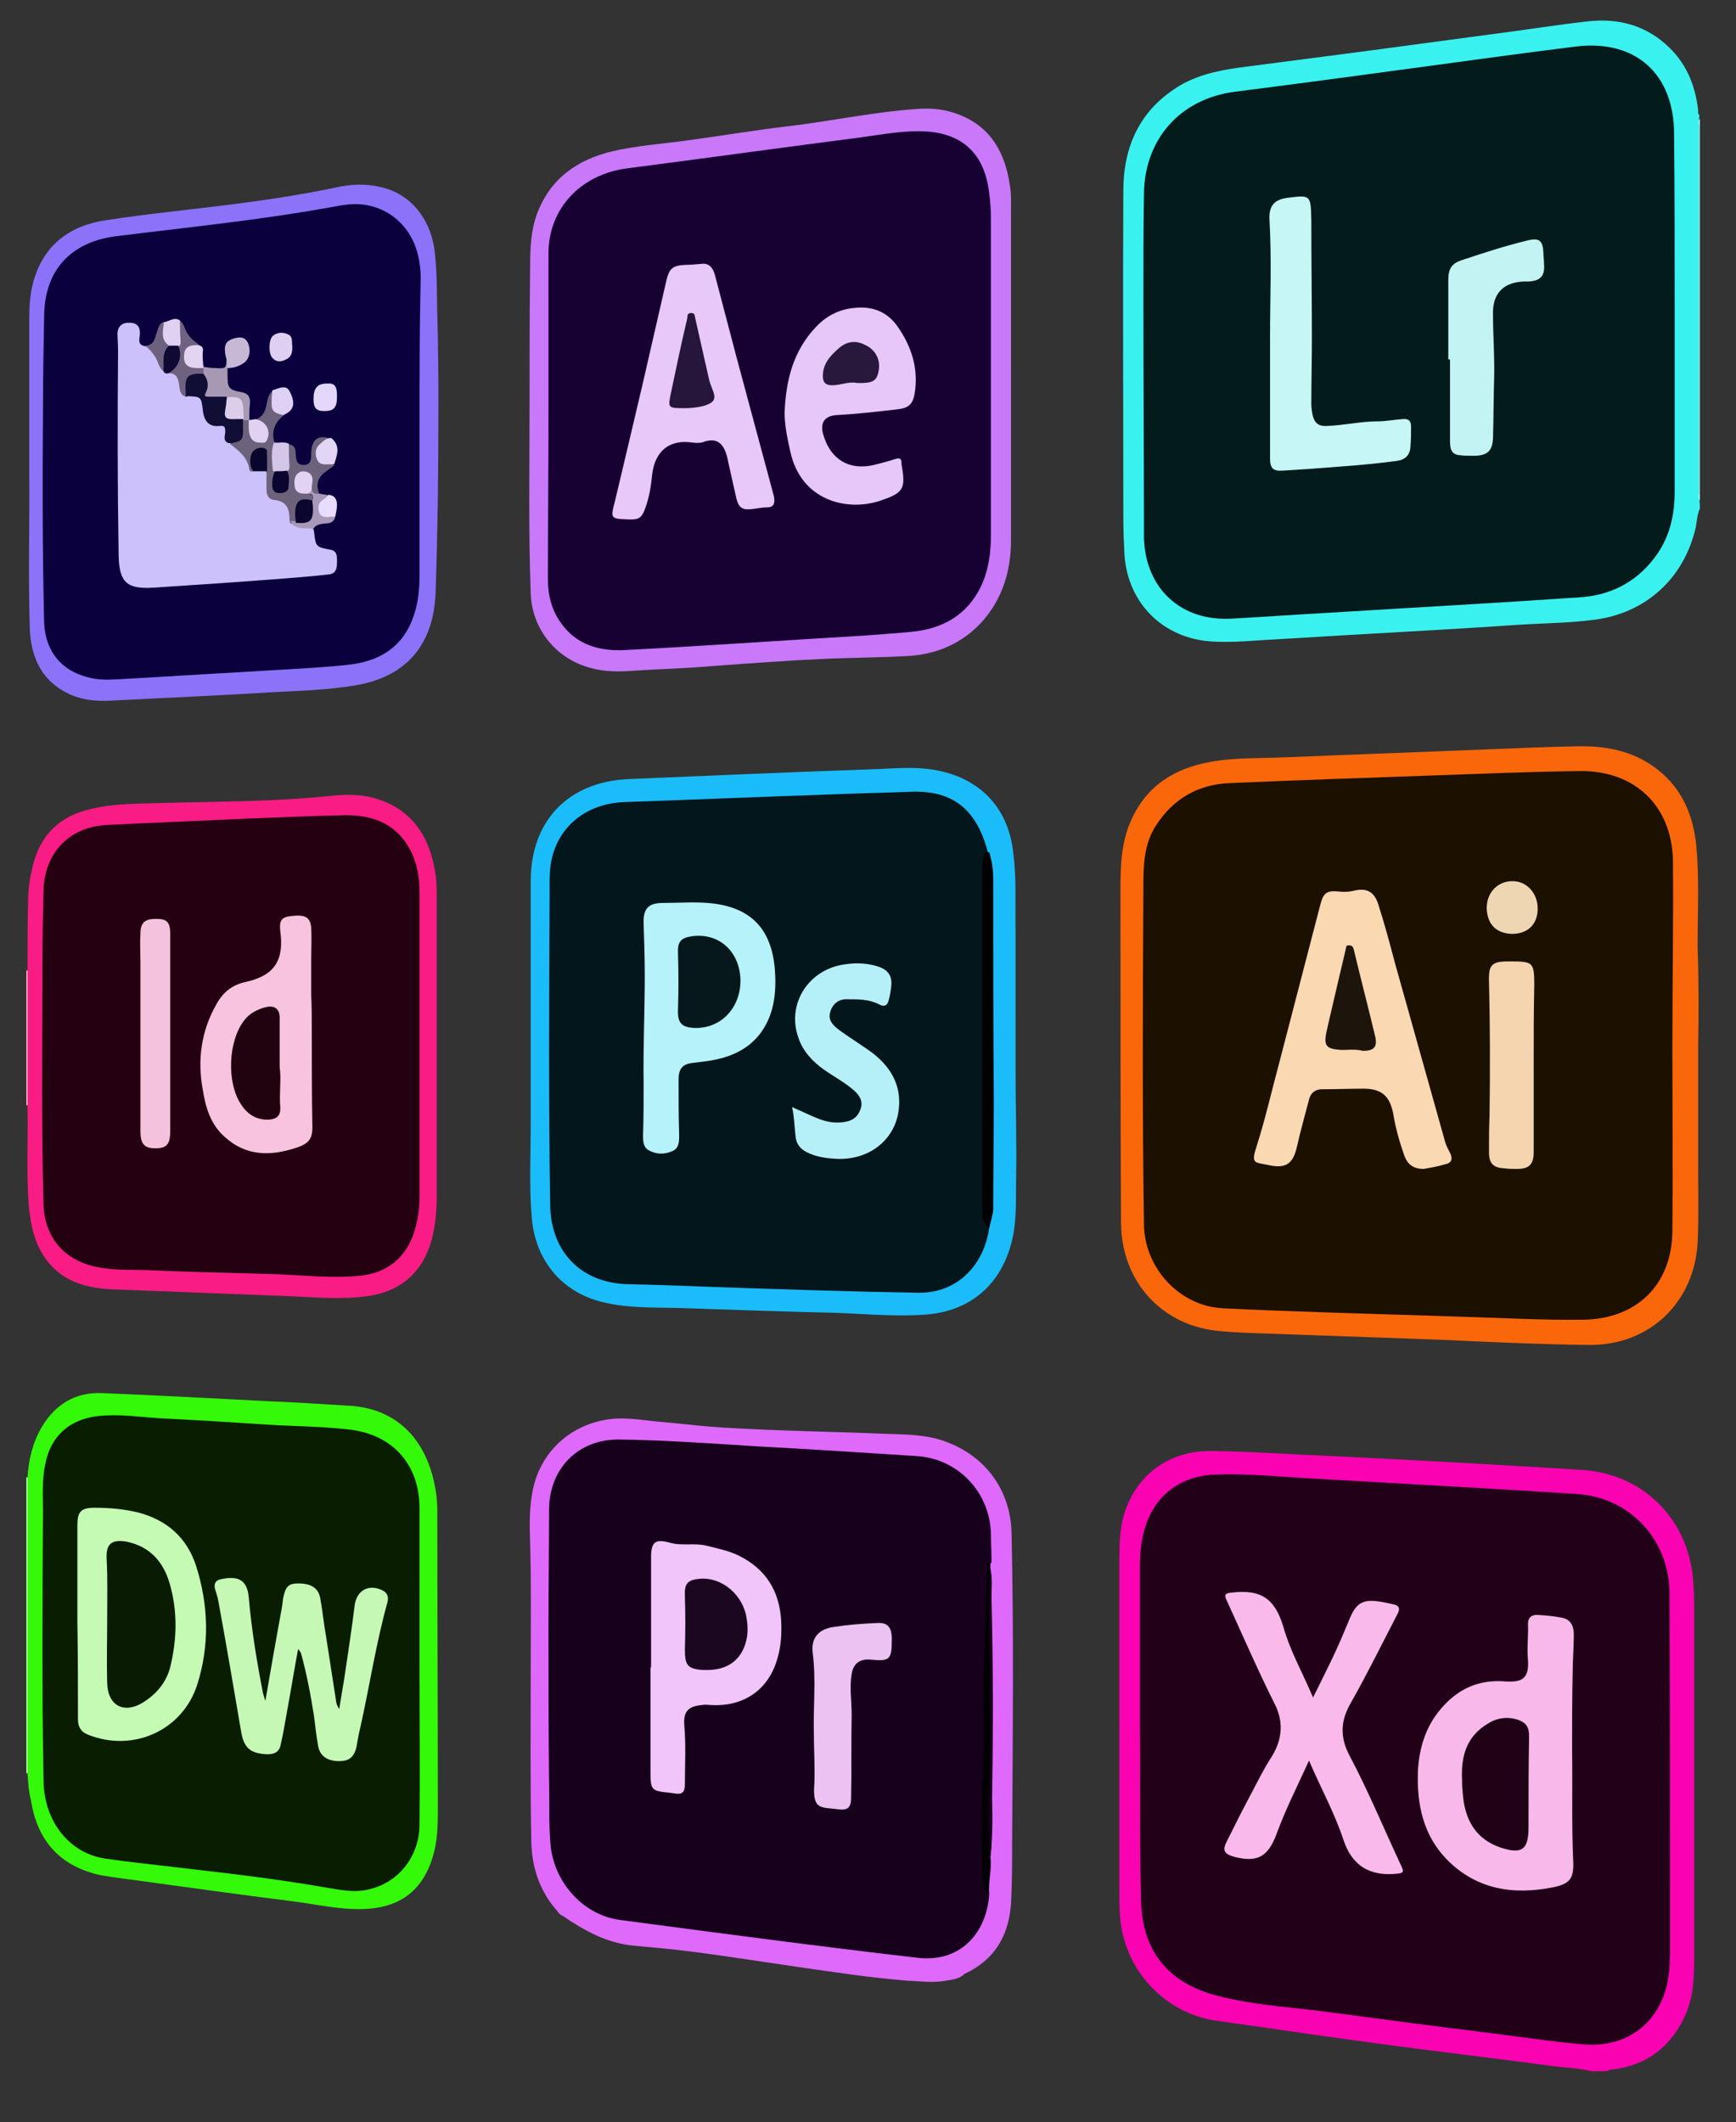 <?xml version="1.0" encoding="utf-8"?>
<!-- Generator: Adobe Illustrator 22.0.1, SVG Export Plug-In . SVG Version: 6.00 Build 0)  -->
<svg version="1.1" id="Layer_1" xmlns="http://www.w3.org/2000/svg" xmlns:xlink="http://www.w3.org/1999/xlink" x="0px" y="0px"
	 viewBox="0 0 302.9 370.2" style="enable-background:new 0 0 302.9 370.2;" xml:space="preserve">
<rect x="0" y="0" width="302.9" height="370.2" fill="#333333" stroke="none"/>
<style type="text/css">
	.st0{fill:#FA02B1;}
	.st1{fill:#39F2F0;}
	.st2{fill:#9BF8F7;}
	.st3{fill:#CAFDBF;}
	.st4{fill:#FCC5DF;}
	.st5{fill:#F9670A;}
	.st6{fill:#1ABDF9;}
	.st7{fill:#C878F9;}
	.st8{fill:#DE69FA;}
	.st9{fill:#34FA09;}
	.st10{fill:#F81C84;}
	.st11{fill:#8C72F9;}
	.st12{fill:#220018;}
	.st13{fill:#041B1C;}
	.st14{fill:#1C1001;}
	.st15{fill:#02161B;}
	.st16{fill:#020202;}
	.st17{fill:#170032;}
	.st18{fill:#17001C;}
	.st19{fill:#030003;}
	.st20{fill:#091D01;}
	.st21{fill:#240010;}
	.st22{fill:#0A003D;}
	.st23{fill:#F8B9EA;}
	.st24{fill:#F9BAEB;}
	.st25{fill:#C6F6F6;}
	.st26{fill:#C3F4F3;}
	.st27{fill:#F9D8B2;}
	.st28{fill:#F4D5B0;}
	.st29{fill:#EED6B2;}
	.st30{fill:#B5F2F9;}
	.st31{fill:#B5F0F8;}
	.st32{fill:#E8C7F9;}
	.st33{fill:#E7C6F9;}
	.st34{fill:#F1C4FA;}
	.st35{fill:#ECC2F3;}
	.st36{fill:#C5F8B4;}
	.st37{fill:#C4FAB3;}
	.st38{fill:#F7C3DF;}
	.st39{fill:#F5C2DD;}
	.st40{fill:#CDC1FB;}
	.st41{fill:#6D627C;}
	.st42{fill:#A798B3;}
	.st43{fill:#6F6280;}
	.st44{fill:#C7B8D5;}
	.st45{fill:#E4D7FA;}
	.st46{fill:#A999B9;}
	.st47{fill:#DFD0F3;}
	.st48{fill:#DFD1F6;}
	.st49{fill:#D4C6E9;}
	.st50{fill:#E2D5F6;}
	.st51{fill:#E0D1F2;}
	.st52{fill:#E3D4F1;}
	.st53{fill:#6E6180;}
	.st54{fill:#E1D2F3;}
	.st55{fill:#E9DDFC;}
	.st56{fill:#200217;}
	.st57{fill:#1D150C;}
	.st58{fill:#06181C;}
	.st59{fill:#26163C;}
	.st60{fill:#27183C;}
	.st61{fill:#1B0720;}
	.st62{fill:#0A1B03;}
	.st63{fill:#210310;}
	.st64{fill:#110E36;}
	.st65{fill:#0F0933;}
	.st66{fill:#09062D;}
	.st67{fill:#0A0630;}
	.st68{fill:#E2D3F3;}
	.st69{fill:#0A0530;}
	.st70{fill:#DCCDEB;}
</style>
<g>
	<path class="st0" d="M277.7,361.3c-2.2-0.6-4.5-0.6-6.7-0.9c-9.6-1.3-19.2-2.4-28.8-3.7c-9.9-1.3-19.8-2.8-29.8-4.2
		c-8.2-1.1-14.9-7.4-16.6-15.6c-0.5-2.4-0.5-4.8-0.5-7.2c0-19.2,0-38.3,0-57.5c0-3.2,0.1-6.4,1.3-9.4c2.4-6.1,7.9-9.8,14.8-9.7
		c7.1,0.1,14.2,0.6,21.3,0.9c14.5,0.7,29,1.5,43.4,2.4c10.5,0.7,18.3,8.4,19.3,18.9c0.1,1.5,0.2,2.9,0.2,4.4c0,20.6,0,41.2,0,61.8
		c0,3.4-0.1,6.7-1.5,9.9c-2.5,5.6-6.7,8.9-12.9,9.6c-0.2,0-0.4,0-0.5,0.2C279.8,361.3,278.7,361.3,277.7,361.3z"/>
	<path class="st1" d="M296.6,88.7c-0.6,1.3-0.5,2.7-0.9,4c-2.2,8.5-8.8,14.3-17.5,15.4c-4.5,0.6-9,0.6-13.5,0.9
		c-8.8,0.6-17.7,1.1-26.5,1.6c-5.7,0.3-11.3,0.7-17,1c-3.2,0.2-6.4,0.5-9.7,0.3c-8.5-0.5-14.7-6.6-15.3-15.1
		c-0.1-2.1-0.2-4.2-0.2-6.3c0-19.1-0.1-38.2,0-57.2c0-7.8,2.9-14.2,9.9-18.4c3.6-2.1,7.7-2.8,11.8-3.3c6.9-0.9,13.8-1.8,20.7-2.7
		c7.5-1,14.9-2,22.4-3c5.5-0.7,11-1.6,16.5-2.2c4.9-0.5,9.4,0.6,13.2,3.9c3.6,3.1,5.3,7.1,5.8,11.7c0,0.3-0.1,0.6,0.2,0.7
		c0,0.2,0,0.3,0,0.5c-0.2,0.4-0.1,0.9-0.1,1.3c0,21.4,0,42.8,0,64.1c0,0.4-0.1,0.9,0.1,1.3C296.6,87.7,296.6,88.2,296.6,88.7z"/>
	<path class="st2" d="M296.6,87.3c-0.4-0.3-0.2-0.8-0.2-1.2c0-21.4,0-42.8,0-64.2c0-0.4-0.2-0.9,0.2-1.2
		C296.6,42.8,296.6,65,296.6,87.3z"/>
	<path class="st3" d="M4.8,309.3c-0.1,0-0.1,0-0.2,0c0-17.2,0-34.4,0-51.6c0.1,0,0.1,0,0.2,0c0.6,0.6,0.5,1.4,0.5,2.1
		c0,9.8,0,19.6,0,29.5c0,6,0,12,0,18C5.2,307.9,5.4,308.7,4.8,309.3z"/>
	<path class="st4" d="M4.6,169.3c0.1,0,0.1,0,0.2,0c0.5,0.4,0.5,1,0.5,1.5c0,6.8,0,13.6,0,20.4c0,0.5,0,1.1-0.4,1.6H4.7l-0.1,0
		C4.6,185,4.6,177.2,4.6,169.3z"/>
	<path class="st5" d="M296.3,182.5c0,7.2,0,14.5,0,21.7c0,4.2,0.1,8.4-0.1,12.6c-0.6,10.4-8.4,17.9-18.9,17.8
		c-8.6-0.1-17.2-0.5-25.8-0.9c-8.4-0.3-16.8-0.6-25.2-0.9c-4.4-0.2-8.9-0.2-13.3-0.6c-10.2-0.8-17.3-8.6-17.4-18.8
		c-0.1-19.4-0.1-38.7-0.1-58.1c0-4.2,0.1-8.4,1.9-12.3c2.7-6,7.6-9,13.8-10.1c4.3-0.8,8.8-0.6,13.1-0.8c11.8-0.5,23.6-0.9,35.5-1.4
		c4.9-0.2,9.7-0.4,14.6-0.5c5.4-0.2,10.5,0.6,14.9,4.1c4.3,3.4,6.2,8.1,6.7,13.5c0.5,5.7,0.2,11.4,0.2,17.1
		C296.4,170.7,296.4,176.6,296.3,182.5C296.3,182.5,296.3,182.5,296.3,182.5z"/>
	<path class="st6" d="M177.2,162.3c0,8.2,0,16.4,0,24.6c0,6,0.2,12,0.1,18c-0.1,3.9,0.2,7.9-0.8,11.8c-1.9,7.4-7.2,12-14.9,12.6
		c-5.2,0.4-10.5-0.1-15.7-0.3c-8.7-0.2-17.4-0.5-26.1-0.8c-4.6-0.2-9.3,0.1-13.9-0.9c-7.5-1.5-12.4-7.1-13.1-14.7
		c-0.5-5.5-0.2-11.1-0.2-16.7c0-14.1,0-28.2,0-42.2c0-10.5,6.5-17.3,17-17.8c14.1-0.6,28.1-1.2,42.2-1.7c3.9-0.1,7.9-0.6,11.8,0.2
		c7.6,1.5,12.4,6.7,13.2,14.4C177.4,153.4,177.1,157.9,177.2,162.3z"/>
	<path class="st7" d="M176.4,65.1c0,9.7,0,19.4,0,29.2c0,5.3-1.5,10.2-5.1,14.2c-3.3,3.6-7.5,5.5-12.4,5.9
		c-4.8,0.3-9.7,0.3-14.5,0.5c-6.8,0.3-13.5,0.8-20.3,1.3c-4.5,0.4-9.1,0.5-13.6,0.8c-2.5,0.2-5,0.2-7.5-0.5c-6-1.6-10.2-6.8-10.4-13
		c-0.4-11-0.2-22.1-0.2-33.1c0-8,0-15.9,0.1-23.9c0-3.1,0.1-6.2,1.2-9.2c2.3-6.1,6.9-9.4,13.1-10.9c4.3-1,8.7-1.3,13.1-1.9
		c5.9-0.8,11.8-1.8,17.8-2.5c7.5-0.9,14.9-2.5,22.4-3c2.6-0.2,5.1,0.1,7.5,1.1c5.4,2.2,7.8,6.7,8.6,12.2c0.3,1.7,0.2,3.4,0.2,5.1
		C176.4,46.7,176.4,55.9,176.4,65.1z"/>
	<path class="st8" d="M97.2,333.3c-3.1-3.5-4.4-7.6-4.5-12.1c-0.2-10.3-0.1-20.6-0.1-30.8c0-7.1,0.1-14.2-0.1-21.2
		c-0.1-3.3-0.2-6.6,0.6-9.9c1.6-6.6,7-11.1,13.7-11.8c3.2-0.3,6.3,0.4,9.4,0.6c3.3,0.3,6.5,0.7,9.8,0.9c9.4,0.6,18.9,0.7,28.4,1.1
		c2.9,0.1,5.9,0.1,8.8,0.8c7.9,2.1,13.1,8.3,13.3,16.5c0.4,17.9,0.2,35.9,0.1,53.8c0,3.6,0,7.3-0.2,10.9c-0.4,5.6-2.9,9.8-8.1,12.2
		c-0.9,0.9-2.1,1-3.3,1.2c-2.2,0.4-4.4,0.1-6.6,0c-6.4-0.5-12.9-1.5-19.2-2.4c-6.2-0.9-12.5-1.9-18.7-2.7c-3.2-0.4-6.5-0.7-9.8-1
		c-4.7-0.4-8.7-2.6-12.5-5.2C97.7,334,97.5,333.7,97.2,333.3z"/>
	<path class="st9" d="M4.8,309.3c0-11.5,0-23.1,0-34.6c0-5.7,0-11.3,0-17c0.2-3.1,0.9-6.1,2.5-8.8c2.4-4,5.9-6.1,10.6-5.9
		c9.5,0.4,19.1,0.9,28.6,1.4c4.8,0.2,9.6,0.5,14.4,0.8c7.1,0.4,12.1,4.4,14.3,11.3c0.7,2.3,1.1,4.6,1.1,6.9
		c0,17.2,0.1,34.5,0.1,51.7c0,2.6,0,5.2-0.6,7.7c-1.6,6.7-5.8,10.1-12.7,10.2c-4.2,0.1-8.2-0.9-12.4-1.4c-8.7-1.1-17.4-2.3-26.1-3.5
		c-2.3-0.3-4.7-0.6-7-1c-7-1.5-11.1-5.9-12.2-13.1C5,312.5,4.9,310.9,4.8,309.3z"/>
	<path class="st10" d="M4.8,192.9c0-7.8,0-15.7,0-23.5c0-4,0-8.1,0.1-12.1c0-2.1,0.3-4.1,0.8-6.2c1.3-5.5,4.8-8.8,10.2-10
		c3.7-0.9,7.4-0.9,11.2-1c9.9-0.3,19.9-0.2,29.8-1.2c2.9-0.3,5.8-0.5,8.7,0.4c6,1.8,9.1,6.2,10.2,12.1c0.4,1.8,0.4,3.7,0.4,5.6
		c0,17.2,0,34.4,0,51.6c0,2.5-0.2,4.9-0.8,7.4c-1.6,5.9-5.4,9.3-11.4,10.1c-4.5,0.6-8.9,0.2-13.4,0c-10.3-0.4-20.7-0.8-31-1.2
		c-5.3-0.2-9.9-1.8-12.6-6.9c-1.3-2.4-1.7-5.1-2-7.8C4.6,204.3,4.9,198.6,4.8,192.9z"/>
	<path class="st11" d="M5.1,82.6c0-9.7,0-17.7,0-25.7c0-2.6,0-5.2,0.7-7.7c1.8-6.5,6.4-9.9,12.8-10.8c7.1-1.1,14.3-1.8,21.5-2.7
		c6.2-0.8,12.4-1.7,18.5-3c2.7-0.6,5.4-0.7,8.1,0c4.9,1.2,8.3,5.3,9.1,10.8c0.5,3.8,0.4,7.6,0.5,11.4c0.3,10.6,0.2,21.3,0.1,31.9
		c-0.1,5.6-0.2,11.1-0.4,16.7c-0.4,9.2-5.3,14.7-14.3,16.1c-4.4,0.7-8.9,0.9-13.4,1.1c-9.5,0.6-19.1,1-28.6,1.5
		c-3,0.2-6-0.1-8.7-1.7c-4.1-2.4-5.6-6.3-5.8-10.8C4.9,100,5.2,90.5,5.1,82.6z"/>
	<path class="st12" d="M198.9,301.2c0-9.4,0-18.8,0-28.2c0-2,0.2-4,0.7-5.9c1.6-6,6.1-9.7,12.6-9.9c5.6-0.2,11.2,0.4,16.8,0.7
		c15.4,0.9,30.8,1.7,46.2,2.7c9.2,0.6,16.1,8,16.1,17.4c0.1,20.3,0.1,40.5,0.1,60.8c0,3,0,6.1-1,9c-2.1,6-7.4,9.4-14.2,8.8
		c-5.8-0.5-11.5-1.4-17.2-2.1c-9-1.1-18-2.3-27-3.5c-6.6-0.9-13.2-1.2-19.7-2.9c-8.4-2.2-13-7.7-13.2-16.5
		C198.8,321.5,199,311.4,198.9,301.2C198.9,301.2,198.9,301.2,198.9,301.2z"/>
	<path class="st13" d="M292.2,54.8c0,10.3,0,20.6,0,30.9c0,4.3-0.9,8.2-3.6,11.7c-3.3,4.3-7.8,6.5-13.1,6.8
		c-14.6,1-29.3,1.8-43.9,2.7c-5.5,0.3-11,0.7-16.5,1c-8.9,0.6-15.2-5.1-15.5-14c0-0.4,0-0.8,0-1.2c0-13.5-0.1-26.9-0.1-40.4
		c0-6.2,0-12.3,0.1-18.5c0.1-9.6,6.4-16.6,15.9-17.8c11.8-1.5,23.6-3.1,35.4-4.7c8.1-1.1,16.1-2.2,24.2-3.2c10.3-1.2,17,4.8,17,15.3
		C292.2,34,292.2,44.4,292.2,54.8z"/>
	<path class="st14" d="M291.8,182.3c0,10.8,0.1,21.7,0,32.5c-0.1,9.2-6.1,15.2-15.4,15.4c-6.9,0.1-13.9-0.3-20.8-0.5
		c-8.3-0.3-16.6-0.5-24.9-0.8c-5.8-0.2-11.6-0.4-17.4-0.7c-7.5-0.4-13.6-7-13.7-14.6c-0.3-19.7-0.2-39.4-0.1-59.1
		c0-3.6,0.1-7.3,2.2-10.5c3-4.7,7.4-7.2,12.9-7.4c11.5-0.5,22.9-0.9,34.4-1.3c8.9-0.3,17.8-0.7,26.7-0.8c9.6-0.1,16,6.1,16.2,15.6
		C292,160.7,291.8,171.5,291.8,182.3z"/>
	<path class="st15" d="M172.6,214.2c-0.9,6.3-5.4,11.4-12.4,11.3c-11.8-0.2-23.6-0.6-35.4-1c-5.2-0.2-10.3-0.4-15.5-0.5
		c-7.9-0.3-13.1-5.6-13.3-13.6c-0.3-18.2-0.2-36.5-0.1-54.7c0-2.1-0.1-4.3,0.5-6.4c1.5-5.6,6.3-9.2,12.7-9.4
		c11.7-0.4,23.4-0.9,35.1-1.3c4.9-0.2,9.9-0.3,14.9-0.5c6.9-0.2,11.3,2.8,13.3,10.7c-0.3,0.2-0.4,0.5-0.4,0.8
		c-0.2,0.9-0.3,1.8-0.3,2.7c0,19.3,0,38.6,0,57.9C171.8,211.6,172,212.9,172.6,214.2z"/>
	<path class="st16" d="M172.6,214.2c-1.2-0.7-1.2-2-1.2-3.1c0-19.9,0-39.9,0-59.8c0-0.7,0.1-1.3,0.3-2c0.1-0.4,0.2-0.9,0.9-0.6
		c0.5,1.5,0.7,3.1,0.7,4.7c0,12.8,0,25.7,0.1,38.5c0,6.4-0.1,12.7-0.1,19.1C173.2,212.1,172.8,213.2,172.6,214.2z"/>
	<path class="st17" d="M95.7,72.6c0-9.5,0-19,0-28.4c0-7.8,5.6-13.7,13.5-14.8c13.1-1.7,26.1-3.5,39.2-5.2c4.2-0.5,8.3-1.4,12.5-1.3
		c7,0.2,10.9,3.9,11.7,10.8c0.2,1.5,0.3,3,0.3,4.5c0,18.4,0,36.7,0,55.1c0,3.1-0.4,6.1-1.7,8.9c-2.4,5.1-6.8,7.5-12.1,8
		c-7.2,0.7-14.5,1-21.8,1.5c-9.4,0.6-18.9,1.2-28.4,1.7c-4.3,0.2-8.3-0.9-11-4.7c-1.6-2.2-2.3-4.8-2.3-7.6
		C95.6,91.6,95.7,82.1,95.7,72.6z"/>
	<path class="st18" d="M172.6,330.4c-0.4,6.5-4.8,12-12.5,11.1c-17.3-2-34.6-4.3-51.9-6.6c-6.2-0.8-11.3-6.2-12.1-12.7
		c-0.4-3.9-0.2-7.8-0.3-11.7c-0.1-9-0.1-17.9-0.1-26.9c0-6.8,0.1-13.6,0.1-20.4c0.1-7.1,5.1-12.2,12.3-12.1
		c8.1,0.1,16.1,0.7,24.2,1.2c9.3,0.5,18.5,1.1,27.8,1.7c7.1,0.5,12.6,6.3,12.8,13.5c0,1.7,0.1,3.3,0.1,5c-0.2,0.2-0.3,0.5-0.3,0.8
		c0.3,2.6-0.1,5.2-0.2,7.8c-0.3,9.2-0.2,18.5-0.5,27.8c-0.1,5.7-0.1,11.4-0.2,17.1C171.7,327.5,172,328.9,172.6,330.4z"/>
	<path class="st19" d="M172.6,330.4c-1.2-1-1.1-2.4-1.2-3.6c-0.1-5.3-0.2-10.6,0-15.8c0.3-6,0-12,0.2-18.1
		c0.2-5.1,0.4-10.2,0.5-15.3c0-1.4,0.2-2.9,0.2-4.3c0-0.4,0-0.7,0.5-0.8c0,0.4,0,0.7,0,1.1c0.2,2.1,0,4.1,0,6.2
		c-0.1,3,0.2,5.9,0.2,8.8c0.1,7.1,0.1,14.3,0,21.4c0,3.1-0.3,6.3-0.2,9.4c0,1.5,0.3,2.9,0,4.4C173.1,326.1,172.4,328.2,172.6,330.4z
		"/>
	<path class="st18" d="M172.8,324c-0.3-4-0.5-8-0.2-12c0.4-7.8,0.2-15.6,0.1-23.3c0-2.6-0.2-5.3-0.2-7.9c0-2.4,0.2-4.8,0.3-7.2
		c0.4,1.7,0.2,3.4,0.2,5.1c0.3,11.7,0.3,23.3,0.1,35C173.2,317.1,173.2,320.6,172.8,324z"/>
	<path class="st20" d="M73.2,290.3c0,9.4,0.1,18.7,0,28.1c-0.1,5.6-3.8,10.1-9,11.2c-2.6,0.6-5.1,0-7.6-0.4
		c-8.6-1.5-17.3-2.5-26-3.5c-4.1-0.5-8.2-0.9-12.2-1.5c-6.3-0.9-10.7-6.5-10.8-13.5c-0.3-15.7-0.2-31.4-0.1-47.1
		c0-2.7-0.2-5.5,0.4-8.2c0.9-4.9,4.3-7.9,9.3-8.4c3.7-0.4,7.3,0.2,10.9,0.4c6.2,0.3,12.4,0.7,18.5,1.1c4.9,0.3,9.8,0.3,14.7,0.9
		c7.4,1,11.9,6.2,11.9,13.7C73.2,272.1,73.2,281.2,73.2,290.3C73.2,290.3,73.2,290.3,73.2,290.3z"/>
	<path class="st21" d="M73.2,182.4c0,8.8,0,17.7,0,26.5c0,1.6-0.2,3.2-0.6,4.8c-1.3,5.5-5,8.6-10.6,8.9c-5.2,0.4-10.4-0.3-15.6-0.4
		c-6.5-0.2-13-0.3-19.5-0.6c-3.3-0.2-6.7,0.1-10-0.6c-5.6-1.1-9.1-5.1-9.3-10.8c-0.4-14-0.2-28-0.2-42c0-4.3,0.1-8.6,0.2-12.8
		c0.1-6.6,4.5-11.2,11.1-11.5c8-0.4,16-0.7,24.1-1.1c5.9-0.2,11.7-0.5,17.6-0.6c4.7,0,8.8,1.5,11.2,6.1c1.2,2.3,1.6,4.8,1.6,7.4
		C73.2,164.7,73.2,173.5,73.2,182.4z"/>
	<path class="st22" d="M73.2,74.6c0,8.6,0,17.2,0,25.8c0,2.7-0.3,5.3-1.3,7.8c-2.1,5.2-6.3,7.3-11.5,7.8c-5.9,0.6-11.8,0.8-17.7,1.2
		c-7.4,0.4-14.8,0.9-22.3,1.3c-1.8,0.1-3.5,0.1-5.2-0.4c-4.6-1.2-7.3-4.6-7.5-9.5C7.4,96.1,7.4,83.6,7.5,71.2
		c0-5.3,0.1-10.6,0.2-15.9c0-8.1,4.6-13.1,12.6-14.1c12-1.5,24-2.7,36-4.8c1.9-0.3,3.8-0.8,5.8-0.8c5.6,0.1,10,4,11,9.7
		c0.2,1,0.3,2.1,0.3,3.1C73.2,57.1,73.2,65.9,73.2,74.6z"/>
	<path class="st23" d="M274.3,305.3c0.1,6.5-0.1,13,0.2,19.5c0.1,2.9-0.6,3.8-3.5,4.4c-7,1.4-13.5,0.4-18.7-5
		c-4-4.2-5.1-9.5-4.9-15.2c0.2-4,1.3-7.7,3.9-10.8c3-3.6,6.7-5.3,11.4-4.9c3.1,0.2,4.1-0.7,3.9-3.8c-0.2-2.1,0.1-4.1,0-6.2
		c0-1.2,0.7-1.7,1.8-1.6c1.4,0.1,2.8,0.2,4.2,0.5c1.5,0.3,2,1.5,2,2.9c0,2.2-0.2,4.5-0.2,6.7C274.3,296.2,274.3,300.7,274.3,305.3z"
		/>
	<path class="st24" d="M228.4,307.1c-2,4.4-4.1,8.5-5.7,12.9c-1.5,3.9-3.3,4.9-7.3,3.9c-1.8-0.5-2.2-1.1-1.3-2.8
		c1.4-2.8,2.8-5.6,4.3-8.4c1.1-2.1,2.2-4.3,3.5-6.3c1.9-3.1,2.1-6.2,0.4-9.4c-2.9-5.8-5.5-11.8-8.2-17.7c-0.5-1-0.5-1.4,0.8-1.5
		c5.1-0.6,7.5,1,9,5.9c1.2,4.3,3.4,8.1,5.2,12.4c1.2-2.4,2.3-4.6,3.4-6.9c1.1-2.3,2.1-4.7,3.1-7.1c1-2.3,2.1-3.1,4.6-2.8
		c0.9,0.1,1.8,0.3,2.7,0.5c1.2,0.2,1.5,0.7,0.9,1.8c-2.7,5.2-5.3,10.5-8.2,15.6c-1.7,3-1.8,5.8-0.2,8.9c3.4,6.4,6.1,13,9.2,19.6
		c0.3,0.7,0.3,1-0.6,1.1c-4.9,0.6-8.1-1.3-9.6-5.9C232.8,316.1,230.4,311.8,228.4,307.1z"/>
	<path class="st25" d="M221.6,58.9c0-6.9,0.3-13.7-0.1-20.6c-0.1-2.4,0.8-3.5,3.2-3.8c4-0.5,4-0.5,4.1,3.9c0,6.9,0.1,13.8,0.1,20.7
		c0,3.8-0.1,7.6-0.1,11.4c0,0.6,0.1,1.2,0.2,1.8c0.3,1.4,1,2.1,2.5,2c3-0.1,5.9-0.8,8.8-0.8c1.5,0,3-0.3,4.5-0.4
		c0.9-0.1,1.4,0.3,1.4,1.2c0,1.2,0,2.4-0.1,3.6c-0.1,1.5-0.9,2.3-2.4,2.5c-5.1,0.7-10.2,1-15.3,1.4c-1.6,0.1-3.1,0.2-4.7,0.3
		c-1.6,0.1-2.1-0.5-2.1-2.1C221.6,72.9,221.6,65.9,221.6,58.9z"/>
	<path class="st26" d="M252.7,62.7c0-4.6,0-9.2,0-13.8c0-2.1,0.6-3,2.6-3.6c3.6-1.2,7.3-2.4,11-3.3c2.3-0.6,2.9-0.1,3,2.2
		c0,0.6,0.1,1.2,0.1,1.8c0.2,2.1-0.6,3-2.7,3.1c-0.2,0-0.5,0-0.7,0c-3.6,0.1-5.6,2-5.5,5.7c0,3.7,0.3,7.4,0.2,11.1
		c-0.1,3.5-0.1,7-0.2,10.5c-0.1,2.3-1,3.1-3.4,3.1c-0.8,0-1.6,0-2.4-0.1c-1.5-0.1-1.7-1.2-1.7-2.4c0-4.2,0-8.5,0-12.7
		c0-0.5,0-1,0-1.6C252.9,62.7,252.8,62.7,252.7,62.7z"/>
	<path class="st27" d="M248.4,203.9c-1.7,0-2.8-0.7-3.4-2.4c-0.8-2.3-1.5-4.7-1.9-7.2c-0.6-3.1-2-4.4-5.2-4.4
		c-2.4,0-4.8,0.1-7.2,0.1c-1.2,0-2,0.6-2.3,1.8c-0.7,2.7-1.5,5.5-2.1,8.2c-0.7,3.1-2,3.9-5.1,3.2c-2.3-0.5-3-0.1-1.9-3.4
		c1.5-4.7,2.6-9.6,3.9-14.4c2.4-9.2,4.8-18.5,7.2-27.7c0.5-1.9,1.1-2.4,3.1-2.2c0.9,0.1,1.7,0.1,2.6-0.1c2.3-0.6,3.7,0.1,4.4,2.4
		c1.1,3.4,2,6.8,2.9,10.2c2.9,10.3,5.8,20.7,8.7,31c0.2,0.8,0.6,1.5,1,2.3c0.4,1,0.1,1.6-1,1.8C250.8,203.5,249.5,203.7,248.4,203.9
		z"/>
	<path class="st28" d="M267.6,185.8c0,5.1,0,10.2,0,15.2c0,2.1-0.8,2.9-2.9,2.9c-0.7,0-1.4,0-2.2-0.1c-1.9-0.1-2.7-0.8-2.7-2.8
		c0-2.2,0-4.3,0.1-6.5c0.1-7.8,0.1-15.5-0.1-23.3c-0.1-2.9,0.5-3.5,3.4-3.5c0.1,0,0.2,0,0.4,0c3.9,0,4.1,0.2,4.1,4.1
		C267.6,176.6,267.6,181.2,267.6,185.8z"/>
	<path class="st29" d="M259.4,158.4c0-2.7,1.9-4.7,4.5-4.7c2.5,0,4.4,2.1,4.4,4.8c0,2.7-1.7,4.4-4.5,4.4
		C261,162.8,259.5,161.2,259.4,158.4z"/>
	<path class="st30" d="M112.3,189c-0.1-6.3,0.2-12.5,0.2-18.8c0-3-0.1-6.1-0.2-9.1c-0.1-2.6,0.8-3.6,3.4-3.6c2.6,0,5.2-0.2,7.8,0
		c7.3,0.6,11.1,4.3,11.7,11.6c0.2,2.7,0.1,5.4-0.8,7.9c-1.9,5.2-6,7.4-11.1,8.1c-0.8,0.1-1.6,0.2-2.4,0.3c-1.8,0.2-2.5,1-2.5,2.9
		c0,3.2,0,6.5,0.1,9.7c0,1.1,0,2.3-1.2,2.8c-1.4,0.6-2.8,0.6-4.2-0.2c-0.9-0.6-0.9-1.6-0.9-2.6C112.3,195,112.3,192,112.3,189z"/>
	<path class="st31" d="M138.2,193.1c1.6,0.7,3,1.4,4.5,2c1.5,0.6,3.1,0.9,4.7,0.6c1.4-0.2,2.4-1,2.8-2.4c0.4-1.3-0.3-2.3-1.2-3.1
		c-1.6-1.4-3.5-2.4-5.2-3.6c-2-1.4-3.7-3.2-4.5-5.6c-2.1-5.9,1.8-12,8.2-12.8c2-0.3,4.1-0.2,6,0.5c1.6,0.6,2.2,1.7,2,3.4
		c-0.1,0.8-0.2,1.5-0.4,2.2c-0.2,1.1-0.8,1.4-1.7,0.9c-1.7-0.9-3.6-0.9-5.5-0.9c-1.5-0.1-2.6,0.8-3,2.1c-0.5,1.4,0.3,2.3,1.3,3.1
		c2,1.5,4.2,2.8,6.2,4.3c3.4,2.7,5.1,6.1,4.3,10.5c-1,5.1-5.7,8.3-11.3,7.8c-1.6-0.1-3.2-0.4-4.6-1.1c-1.2-0.6-1.9-1.5-2-2.9
		C138.6,196.5,138.6,194.8,138.2,193.1z"/>
	<path class="st32" d="M122.7,46c1.2,0,1.8,0.9,2.1,2.2c1.2,4.6,2.4,9.1,3.6,13.7c2.1,7.9,4.3,15.9,6.4,23.8
		c0.1,0.5,0.3,0.9,0.3,1.4c0.1,0.9-0.3,1.4-1.2,1.4c-0.9,0-1.8,0.2-2.7,0.3c-1.6,0.2-2.3-0.2-2.7-1.8c-0.5-2.2-1-4.4-1.5-6.7
		c-0.1-0.6-0.3-1.2-0.5-1.7c-0.7-1.6-1.8-2.1-3.5-1.6c-0.7,0.3-1.4,0.3-2.2,0.2c-3.9-0.6-6.5,1.4-7,5.5c-0.2,2-0.5,4-1.2,5.9
		c-0.6,1.7-1.1,2.1-2.9,2c-3.2-0.1-3.2-0.1-2.4-3.2c1.6-6.7,3.2-13.5,4.8-20.3c1.4-6.1,2.8-12.2,4.2-18.3c0.5-2,1.1-2.5,3.3-2.6
		C120.5,46.2,121.4,46.1,122.7,46z"/>
	<path class="st33" d="M136.9,72c0.2-5.6,1.5-10.9,5.6-15.1c1.8-1.9,4.1-3,6.7-3.2c2.9-0.3,5.5,0.6,7.3,3.1
		c2.5,3.5,3.8,7.4,3.1,11.8c-0.3,1.9-1.1,2.6-3,2.8c-3.5,0.4-7,0.8-10.5,1c-2.3,0.1-3.1,1.4-2.4,3.6c1.3,4.2,4.5,6.1,8.8,5.1
		c1.2-0.3,2.4-0.6,3.6-1c0.7-0.2,1.2-0.3,1.2,0.7c0,0.1,0,0.2,0,0.2c0.8,4.4,0.3,5-3.9,6.4c-5.6,1.8-13.6,0-15.5-8.6
		C137.4,76.5,136.9,74.3,136.9,72z"/>
	<path class="st34" d="M113.6,290.8c0-6.4,0-12.8,0-19.2c0-2.7,0.8-3.2,3.3-2.5c2.1,0.6,4.2,0,6.3,0.5c2,0.5,4,0.9,5.8,1.8
		c4.6,2.3,7,6.1,7.3,11.3c0.1,2.2,0,4.3-0.6,6.4c-1.5,5.6-5.9,8.7-11.8,8.3c-0.4,0-0.9-0.1-1.3,0c-2.5,0.2-3.4,1.1-3.2,3.6
		c0.3,3.4,0.1,6.8,0.1,10.2c0,1.5-0.5,1.9-2,1.6c-0.3,0-0.5-0.1-0.8-0.1c-3-0.3-3.2-0.5-3.2-3.5c0-6.1,0-12.2,0-18.3
		C113.6,290.8,113.6,290.8,113.6,290.8z"/>
	<path class="st35" d="M142,302.1c-0.1-4.6,0.4-9.2-0.2-13.8c-0.3-2.6,1-4.1,3.6-4.5c2.6-0.4,5.2-0.6,7.7-0.7
		c1.7-0.1,2.4,0.7,2.5,2.4c0,0.2,0,0.4,0,0.6c0,3.4-0.4,3.7-3.6,3.4c-1.9-0.2-3.1,0.6-3.4,2.5c-0.4,2.3,0,4.7,0,7.1
		c-0.1,4.8,0,9.7-0.1,14.5c0,1.7-0.6,2.2-2.2,2c-3.1-0.4-4.6,0.2-4.2-4.6C142.2,308,142,305,142,302.1z"/>
	<path class="st36" d="M52,287.7c-0.7,3.8-1.3,7.5-2,11.3c-0.3,1.7-0.6,3.5-1,5.2c-0.2,1.3-1,1.8-2.3,1.8c-2.9-0.1-4.1-1-4.6-3.8
		c-1.3-7.6-2.6-15.3-4-22.9c-0.1-0.7-0.4-1.5-0.6-2.2c-0.2-0.8,0.1-1.4,0.9-1.6c2.7-0.6,4.7-0.3,5,3.1c0.5,5.7,1.4,11.2,2.5,16.8
		c0.1,0.3,0.2,0.7,0.4,1.3c0.9-5.3,1.8-10.3,2.7-15.3c0.2-0.9,0.3-1.7,0.4-2.6c0.4-2,0.9-2.6,2.6-2.6c2.3,0,3.6,0.8,3.9,2.7
		c0.4,2.2,0.6,4.4,1,6.6c0.6,3.9,1.2,7.7,1.8,11.6c0.1,0.3,0.2,0.6,0.5,1c0.3-2.1,0.7-4.1,1-6.2c0.6-4,1.2-8,1.7-12
		c0.4-2.6,2.6-3.7,5-2.4c0.8,0.5,0.9,1.2,0.7,2c-2,7.2-3.1,14.5-4.7,21.7c-0.3,1.2-0.5,2.3-0.7,3.5c-0.4,1.8-1.3,2.5-3,2.5
		c-2.1,0-3.4-0.9-3.7-2.7c-0.3-1.7-0.5-3.4-0.7-5.1c-0.6-3.8-1.3-7.5-2.3-11.1C52.3,288.2,52.4,287.9,52,287.7z"/>
	<path class="st37" d="M13.5,282.8c0-5.6,0-11.1,0-16.7c0-2.4,0.6-3.1,3-3.1c2.5,0,5,0.2,7.5,0.8c5.1,1.3,8.6,4.4,10.2,9.3
		c2.2,6.9,2.4,13.9,0.2,20.8c-2.6,8-11.2,11.8-19,8.7c-1.3-0.5-1.8-1.4-1.8-2.7C13.6,294.3,13.6,288.6,13.5,282.8
		C13.5,282.8,13.5,282.8,13.5,282.8z"/>
	<path class="st38" d="M54.4,179.6c0,5.6,0,11.1,0.1,16.7c0.1,2.3-0.6,3.2-2.8,3.9c-4.5,1.5-8.8,1.5-12.5-1.9
		c-2.4-2.1-3.3-5-3.8-8.1c-1-5.3-0.3-10.4,2.4-15.1c1.1-2,2.7-3.3,5-3.8c5.1-1.1,6.8-3.8,6.1-8.9c-0.2-1.8,0.2-2.4,1.8-2.6
		c2.5-0.3,3.4,0.1,3.6,2c0.1,1.8,0,3.7,0,5.5c0,2.1,0,4.2,0,6.2C54.4,175.5,54.4,177.6,54.4,179.6z"/>
	<path class="st39" d="M29.7,180.3c0,5.7,0,11.4,0,17c0,2.3-0.6,3-2.6,3c-2,0-2.6-0.8-2.6-3.1c0-9.8,0-19.6,0-29.4
		c0-1.6-0.1-3.3,0-4.9c0-2,0.8-2.7,3-2.6c1.7,0,2.2,0.7,2.2,2.6C29.7,168.7,29.7,174.5,29.7,180.3z"/>
	<path class="st40" d="M54.7,92.3c0,0.2,0.1,0.3,0.1,0.5c0.3,2.6,0.3,2.6,2.9,3.1c1.1,0.2,1.1,1.1,1.1,1.9c0,1.1,0,2.3-1.5,2.4
		c-2.5,0.3-5.1,0.5-7.6,0.7c-7.6,0.6-15.2,1.1-22.8,1.6c-4.7,0.3-6.1-0.8-6.2-5.6c-0.2-11.9-0.2-23.9-0.1-35.8c0-1-0.1-2-0.1-3
		c0.1-1.3,0.9-1.9,2.3-1.8c1.3,0.1,1.7,0.9,1.6,2.1c-0.1,0.9-0.4,1.8,1,2c1.4,0.3,1.9,1.5,2.5,2.5c0.3,0.5,0.4,1.1,0.8,1.6
		c0.3,0.3,0.6,0.4,1,0.4c1.1,0.1,1.6,0.8,1.8,1.8c0.2,0.8,0,1.8,1.1,2.1c0.6,0.1,1.2,0,1.8,0.1c0.9,0,1.3,0.5,1.4,1.3
		c0,0.4,0,0.9,0,1.3c0.1,1.6,0.7,2.3,2.3,2.5c1.4,0.1,1.4,0.2,1.5,1.6c0,0.5,0,1,0.4,1.5c0.9,0.9,2.1,1.5,2.8,2.6
		c0.3,0.5,0.6,0.9,0.8,1.5c0.1,0.4,0.3,0.7,0.8,0.7c0.7,0.1,1.5-0.1,2.1,0.3c0.6,0.7,0.3,1.5,0.3,2.3c0.1,1.8,0.2,2,1.9,2.5
		c1.2,0.3,1.9,1,2,2.2c0,0.6,0.2,1.1,0.3,1.7c0.3,1,1.2,1,2,1.1C53.6,92,54.2,91.8,54.7,92.3z"/>
	<path class="st41" d="M44.2,82.2c-0.3,0.1-0.6,0.1-0.7-0.3c-0.3-2.2-1.9-3.3-3.4-4.5c1.8-0.4,2.3-1.7,2.1-3.3
		c0-0.3,0.1-0.6,0.3-0.9c0.3-0.2,0.7-0.1,1,0.1l0,0c0.4,0.4,0.3,0.9,0.3,1.4c0.1,0.6,0.1,1.1,0.5,1.6c0.3,0.5,0.8,0.6,1.4,0.5
		c0.6-0.1,0.5-0.6,0.7-1c0.5-1.6-0.6-2.1-1.6-2.7c1.1-0.5,1.5-1.4,1.7-2.5c0.2-0.9,0.3-1.9,1.2-2.5c0.3,0.3,0.4,0.7,0.3,1
		c-0.3,1.5,0.2,2.6,1.6,3.3c-1.7,1.2-2.3,3-1.7,4.8c0.2,1.1,0.1,2.3,0.1,3.4c0,0.5,0.1,1,0.2,1.5c-0.1,0.8-0.3,1.6-0.2,2.5
		c0.1,0.7,0.4,1.1,1.1,1.1c0.7,0,1-0.5,1-1.1c0.1-0.8,0-1.7,0-2.5c0.3-1.1-0.1-2.1,0-3.2c0-0.5-0.1-1.1,0.4-1.4c1,0.2,1.1,1,1.1,1.8
		c0.1,0.9,0.1,1.8,1.4,1.8c1.2,0,1.3-0.9,1.3-1.8c0-2.7,1.2-3.6,3.6-2.7c-0.4,0.5-1,0.6-1.5,1c-0.7,0.6-1,1.4-0.8,2.3
		c0.2,0.9,1,1,1.7,1c0.4,0,0.7,0,1,0.3c-0.5,0.4-1,0.7-1.5,1.1c-1.4,1-1.7,2.2-1.1,3.9c-0.8,0.5-1.3,0.3-1.5-0.6
		c-0.1-0.4,0-0.8,0-1.2c0-0.7-0.1-1.4-1-1.6c-0.6-0.1-1.1,0-1.3,0.6c-0.3,0.7-0.4,1.5,0.2,2.1c0.2,0.3,0.6,0.4,0.9,0.5
		c0.6,0.3,2-0.1,1.5,1.4c-0.2,0.3-0.6,0.2-0.9,0.2c-1.4,0.1-1.7,0.5-1.8,1.9c0,0.6,0.1,1.3-0.3,1.8c-0.3,0.2-0.7,0.1-0.9-0.1
		c0-0.2-0.1-0.5-0.1-0.7c0-1.9-0.6-3.1-2.7-3.3c-1-0.1-1.3-0.9-1.3-1.8c0-1,0-2,0-3c-0.5-0.7-0.3-1.5-0.3-2.3
		c-0.1-0.6,0.1-1.3-0.8-1.3c-0.8,0-1.2,0.5-1.4,1.2C43.9,80.6,44.2,81.4,44.2,82.2z"/>
	<path class="st42" d="M43.5,73.3c-0.3,0-0.6,0-1,0c-0.1-0.1-0.2-0.2-0.2-0.3c-0.2-0.5-0.1-0.9-0.1-1.4c-0.1-1.6-0.4-2-2-2
		c-0.2,0-0.4,0-0.6,0c-1,0-2,0-3,0c-0.7,0-1.1-0.4-0.9-1.2c0.3-1.1,0.2-2.1-0.4-3.1c-0.1-0.3-0.1-0.7,0-1c0.1-0.1,0.1-0.2,0.3-0.3
		c0.6,0.1,1.2,0.2,1.9,0.2c2,0.1,2,0.1,2-1.9c0.8,0.6,0.6,1.2,0.2,1.9c0,0.4,0,0.8,0,1.2c0,2.3,0.2,2.6,2.4,3c1.3,0.2,1.6,1,1.5,2.1
		C43.5,71.4,43.5,72.4,43.5,73.3z"/>
	<path class="st43" d="M35.5,64.2c0,0.3,0,0.7,0,1c-0.3,0.3-0.6,0.3-1,0.3c-1.5,0.2-2,0.7-1.9,2.2c0,0.5,0.2,1-0.2,1.5
		c-1.2-0.4-1-1.5-1.2-2.4c-0.2-1.1-0.6-1.7-1.8-1.7c0-0.1,0-0.2,0-0.2c1.7-1.2,1.7-3,1.5-4.8c0.1-1,0.1-2,0.1-3c0-0.4,0-0.9,0.3-1.2
		c0.7,0.4,0.8,1.1,1.1,1.7c0.5,1.1,1.3,1.8,2.3,2.5c-0.3,0.3-0.6,0.3-1,0.4c-1,0.2-1.3,1-1.2,1.9c0,0.9,0.6,1.3,1.5,1.4
		C34.5,63.9,35.1,63.8,35.5,64.2z"/>
	<path class="st44" d="M39.6,64.2c0-0.6,0.2-1.3-0.2-1.9c-0.4-2-0.1-2.7,1.2-3.2c1-0.3,2-0.5,2.6,0.6c0.7,1.4,0.3,3.1-0.8,3.7
		C41.5,64,40.6,64.2,39.6,64.2z"/>
	<path class="st45" d="M58.8,69.1c0,2-0.5,2.6-2.2,2.6c-1.4,0-1.9-0.5-1.9-2.1c0-1.9,0.7-2.7,2.3-2.7C58.4,66.8,58.8,67.3,58.8,69.1
		z"/>
	<path class="st46" d="M54.4,85.1c0,0.9,0.5,1.1,1.3,1c0.6,0.1,1.1,0.2,1.7,0.3c0.1,0.7-0.4,0.9-0.8,1.2c-0.5,0.5-0.7,1-0.5,1.6
		c0.2,0.6,0.8,0.6,1.3,0.6c0.4,0,0.8,0,1.1,0.3c-0.2,0.9-0.8,1.2-1.6,1.2c-0.8,0.1-1.7,0.1-2.2,0.9c-1-0.1-2.1,0.1-3-0.3
		c-0.5-0.2-0.8-0.5-1-1c0.3,0,0.6,0,1,0c0.3-0.3,0.7-0.3,1.1-0.3c1-0.1,1.4-0.6,1.4-1.6c0-0.7-0.1-1.4,0.4-1.9
		c0.2-1.5-1.2-0.6-1.7-1.2C53.3,85.7,53.9,85.4,54.4,85.1z"/>
	<path class="st47" d="M51,60.6c0,0.5,0,1.5-0.9,2c-0.9,0.5-1.8,0.7-2.6-0.2c-0.7-0.8-0.6-3.2,0.1-3.8c0.8-0.7,1.9-0.7,2.8-0.2
		C51.1,58.8,50.9,59.6,51,60.6z"/>
	<path class="st48" d="M49.4,72.4c-1.8-0.4-2.1-0.8-2-2.7c0-0.5,0.1-1.1,0.1-1.6c0.1,0,0.2-0.1,0.3-0.1c1.8-0.7,2.4-0.6,2.9,0.6
		C51.6,70.5,51.2,71.7,49.4,72.4z"/>
	<path class="st49" d="M50.4,77.4c0,1.3,0,2.5,0.1,3.8c0,0.4,0,0.8-0.4,1c-0.7,0.6-1.4,0.5-2.1,0.1c-0.1-0.1-0.4-0.1-0.4-0.2
		c-0.1-1.6-0.4-3.3,0.2-4.9C48.7,77.3,49.6,77,50.4,77.4z"/>
	<path class="st50" d="M58.3,81c-0.3,0-0.6,0-1,0c-0.8,0-1.6,0.1-2-0.9c-0.4-1-0.3-2,0.6-2.7c0.5-0.5,1.1-1,1.9-1
		C59.5,77.8,58.8,79.4,58.3,81z"/>
	<path class="st51" d="M31.4,55.9c0,1.1,0,2.3,0.1,3.4c0,0.4,0.1,0.8-0.3,1.1c-0.5,0.5-1,0.4-1.6,0.3c-1.6-0.9-2-2.7-1-4.5
		C29.5,56.1,30.4,55.2,31.4,55.9z"/>
	<path class="st52" d="M35.5,64.2c-0.4,0-0.7,0-1.1,0c-1.6,0-2.3-0.6-2.3-1.9c0-1.5,0.6-2.1,2.2-2.1c0.1,0,0.2,0,0.4,0
		c0.5,0.2,0.8,0.4,0.7,1c-0.1,0.9,0,1.8,0.1,2.8C35.5,64,35.5,64.1,35.5,64.2z"/>
	<path class="st53" d="M28.6,56.1c-0.1,1.5-0.7,3.1,0.9,4.2c-0.4,1.2-0.8,2.3-0.7,3.6c0,0.3-0.1,0.6-0.4,0.8
		c-0.7-0.7-0.8-1.6-1.3-2.4c-0.5-0.8-1.1-1.5-1.8-2c1.2,0,1.7-0.8,1.9-1.9C27.6,57.6,27.5,56.6,28.6,56.1z"/>
	<path class="st54" d="M44.6,73.1c1.9,0.4,2.8,2.2,1.9,3.8c-0.3,0.5-0.8,0.3-1.2,0.3c-0.7,0-1.3-0.3-1.6-1c-0.4-0.9-0.3-1.9-0.3-2.9
		C43.8,73.2,44.2,73.2,44.6,73.1z"/>
	<path class="st55" d="M58.5,90.1c-0.4,0-0.9,0-1.3,0.1c-0.6,0-1.3-0.1-1.5-0.8c-0.2-0.7-0.3-1.5,0.5-2.1c0.4-0.3,0.9-0.6,1.1-1
		c1.1,0.1,1.5,0.8,1.5,1.8C58.8,88.8,58.6,89.5,58.5,90.1z"/>
	<path class="st56" d="M255.1,310.4c-0.2-4.1,0.8-7.6,4.6-9.8c1.6-1,3.4-1.2,5.2-0.6c1.4,0.5,1.9,1.3,1.9,2.8
		c-0.1,5.3-0.1,10.6-0.1,15.9c0,3.9-1.1,4.8-4.8,3.6c-4.2-1.4-6.4-4.6-6.7-9.8C255.1,311.8,255.1,311.1,255.1,310.4z"/>
	<path class="st57" d="M235.7,183.1c-0.7,0-1.4,0.1-2.2,0c-2.1-0.2-2.5-0.8-2.1-2.9c0.7-3.2,1.5-6.4,2.2-9.5
		c0.4-1.7,0.8-3.4,1.2-5.1c0.1-0.3,0-0.8,0.6-0.7c0.5,0,0.7,0.3,0.8,0.7c1.2,5,2.5,10,3.7,15c0.5,2-0.1,2.7-2.1,2.7
		C237,183.1,236.4,183.1,235.7,183.1C235.7,183.1,235.7,183.1,235.7,183.1z"/>
	<path class="st58" d="M129.2,171c0,4.9-3.5,8.5-8.1,8.3c-2.3-0.1-2.9-1-2.8-3.3c0.1-3.2,0.1-6.4,0-9.6c-0.1-2.1,0.4-2.8,2.5-3.1
		C125.5,162.7,129.1,166,129.2,171z"/>
	<path class="st59" d="M119.5,71.2c-3,0-3,0-2.4-2.8c0.9-4.3,1.8-8.6,2.8-12.8c0.1-0.4-0.1-1,0.7-1c0.7,0,0.6,0.5,0.7,0.9
		c0.8,3.5,1.6,7.1,2.4,10.6c0.1,0.6,0.4,1.2,0.6,1.8c0.7,1.7,0.4,2.3-1.5,2.9C121.6,71.1,120.5,71.2,119.5,71.2z"/>
	<path class="st60" d="M149.5,66.8c-1.4-0.3-2.8,0.4-4.3,0.4c-0.9,0-1.5-0.3-1.6-1.2c-0.2-2.3,1.1-3.8,2.7-5.2
		c1.3-1.2,2.9-1.5,4.5-0.7c1.9,0.8,2.9,2.6,2.5,4.6C153,66.5,152.2,66.9,149.5,66.8z"/>
	<path class="st61" d="M123.4,291.3c-0.1,0-0.5,0-0.8,0c-2.7-0.2-3.1-0.9-3.1-3.6c0.1-3.1,0.1-6.2,0-9.3c-0.1-2.1,0.4-2.8,2.5-3
		c4-0.4,7.8,2.9,8.3,7.1c0.2,1.2,0.2,2.5-0.1,3.7C129.4,289.5,127,291.3,123.4,291.3z"/>
	<path class="st62" d="M18.7,282.5c0-3.6,0.1-7.1-0.1-10.7c-0.1-2.5,0.9-3.3,3.4-2.9c4.1,0.8,6.5,3.5,7.6,7.3
		c1.4,4.8,1.3,9.7,0.1,14.6c-0.7,2.7-2.4,4.7-4.8,6.2c-3.3,2-6.1,0.5-6.2-3.4C18.6,289.9,18.7,286.2,18.7,282.5z"/>
	<path class="st63" d="M48.8,186.2c0.3,2-0.1,4.5,0.1,6.9c0.1,1.4-0.5,2.1-2,2.2c-2.1,0.1-3.7-0.9-4.8-2.6
		c-2.6-3.8-2.3-11.1,0.5-14.7c0.9-1.2,2.2-1.9,3.7-2.3c1.5-0.4,2.5,0.2,2.5,1.8C48.8,180.2,48.8,183,48.8,186.2z"/>
	<path class="st64" d="M32.4,69.2c0-0.2,0-0.5,0-0.7c-0.2-2.9,0.3-3.4,3.1-3.3c0.8,1,1,2.1,0.4,3.3c-0.3,0.6-0.1,0.7,0.5,0.7
		c1,0,2.1,0,3.1,0c0.6,0.6,0.3,1.3,0.2,2c-0.1,1.2,0,1.4,1.3,1.4c0.5,0,1,0,1.4,0.4c0,0.1,0,0.1,0,0.2c0,0.5,0,1,0,1.4
		c0.1,2.2-0.2,2.5-2.5,2.7c-1.1-0.4-0.6-1.3-0.6-2c0-0.8-0.1-1.1-1-1c-1.8,0.2-2.7-0.8-2.9-2.7c-0.3-2.4-0.3-2.4-2.7-2.5
		C32.7,69.2,32.5,69.2,32.4,69.2z"/>
	<path class="st65" d="M28.5,64.7c0.2-1.5-0.4-3.2,1-4.4c0.5,0,1.1,0,1.6,0c0.8,1.8,0.1,3.8-1.7,4.8C29.1,65.2,28.7,65.2,28.5,64.7z
		"/>
	<path class="st66" d="M44.2,82.2c-0.8-0.9-0.7-3.1,0.2-3.7c0.5-0.4,1.2-0.5,1.8-0.3c0.6,0.3,0.3,0.9,0.4,1.4c0,0.9,0,1.7,0,2.6
		C45.8,82.2,45,82.2,44.2,82.2z"/>
	<path class="st67" d="M54.5,87.3c0,0.4,0.1,0.7,0.1,1.1c0.1,2.5-0.5,3-3,2.8c0-0.5-0.1-1-0.1-1.5C51.5,87.4,52.3,86.7,54.5,87.3z"
		/>
	<path class="st68" d="M54.4,85.1c-0.1,1.1-0.9,1-1.6,1c-0.9-0.1-1.4-0.6-1.4-1.5c-0.1-0.8,0-1.7,0.8-2.2c0.5-0.3,1.2-0.2,1.7,0.1
		C54.9,83.1,54.4,84.2,54.4,85.1z"/>
	<path class="st69" d="M48,82.2c0.7,0,1.4,0,2.1-0.1c0.5,1,0.3,2.1,0.2,3.1c-0.1,0.5-0.6,0.7-1.1,0.8c-0.6,0-1.1,0.1-1.5-0.5
		C47.3,85,47.5,82.9,48,82.2z"/>
	<path class="st70" d="M42.5,73.1c-0.4,0-0.8,0-1.2,0c-2.1,0.1-2.3-0.2-1.9-2.2c0.1-0.6,0.1-1.1,0.2-1.6
		C42.3,69.1,42.5,69.5,42.5,73.1z"/>
</g>
</svg>
